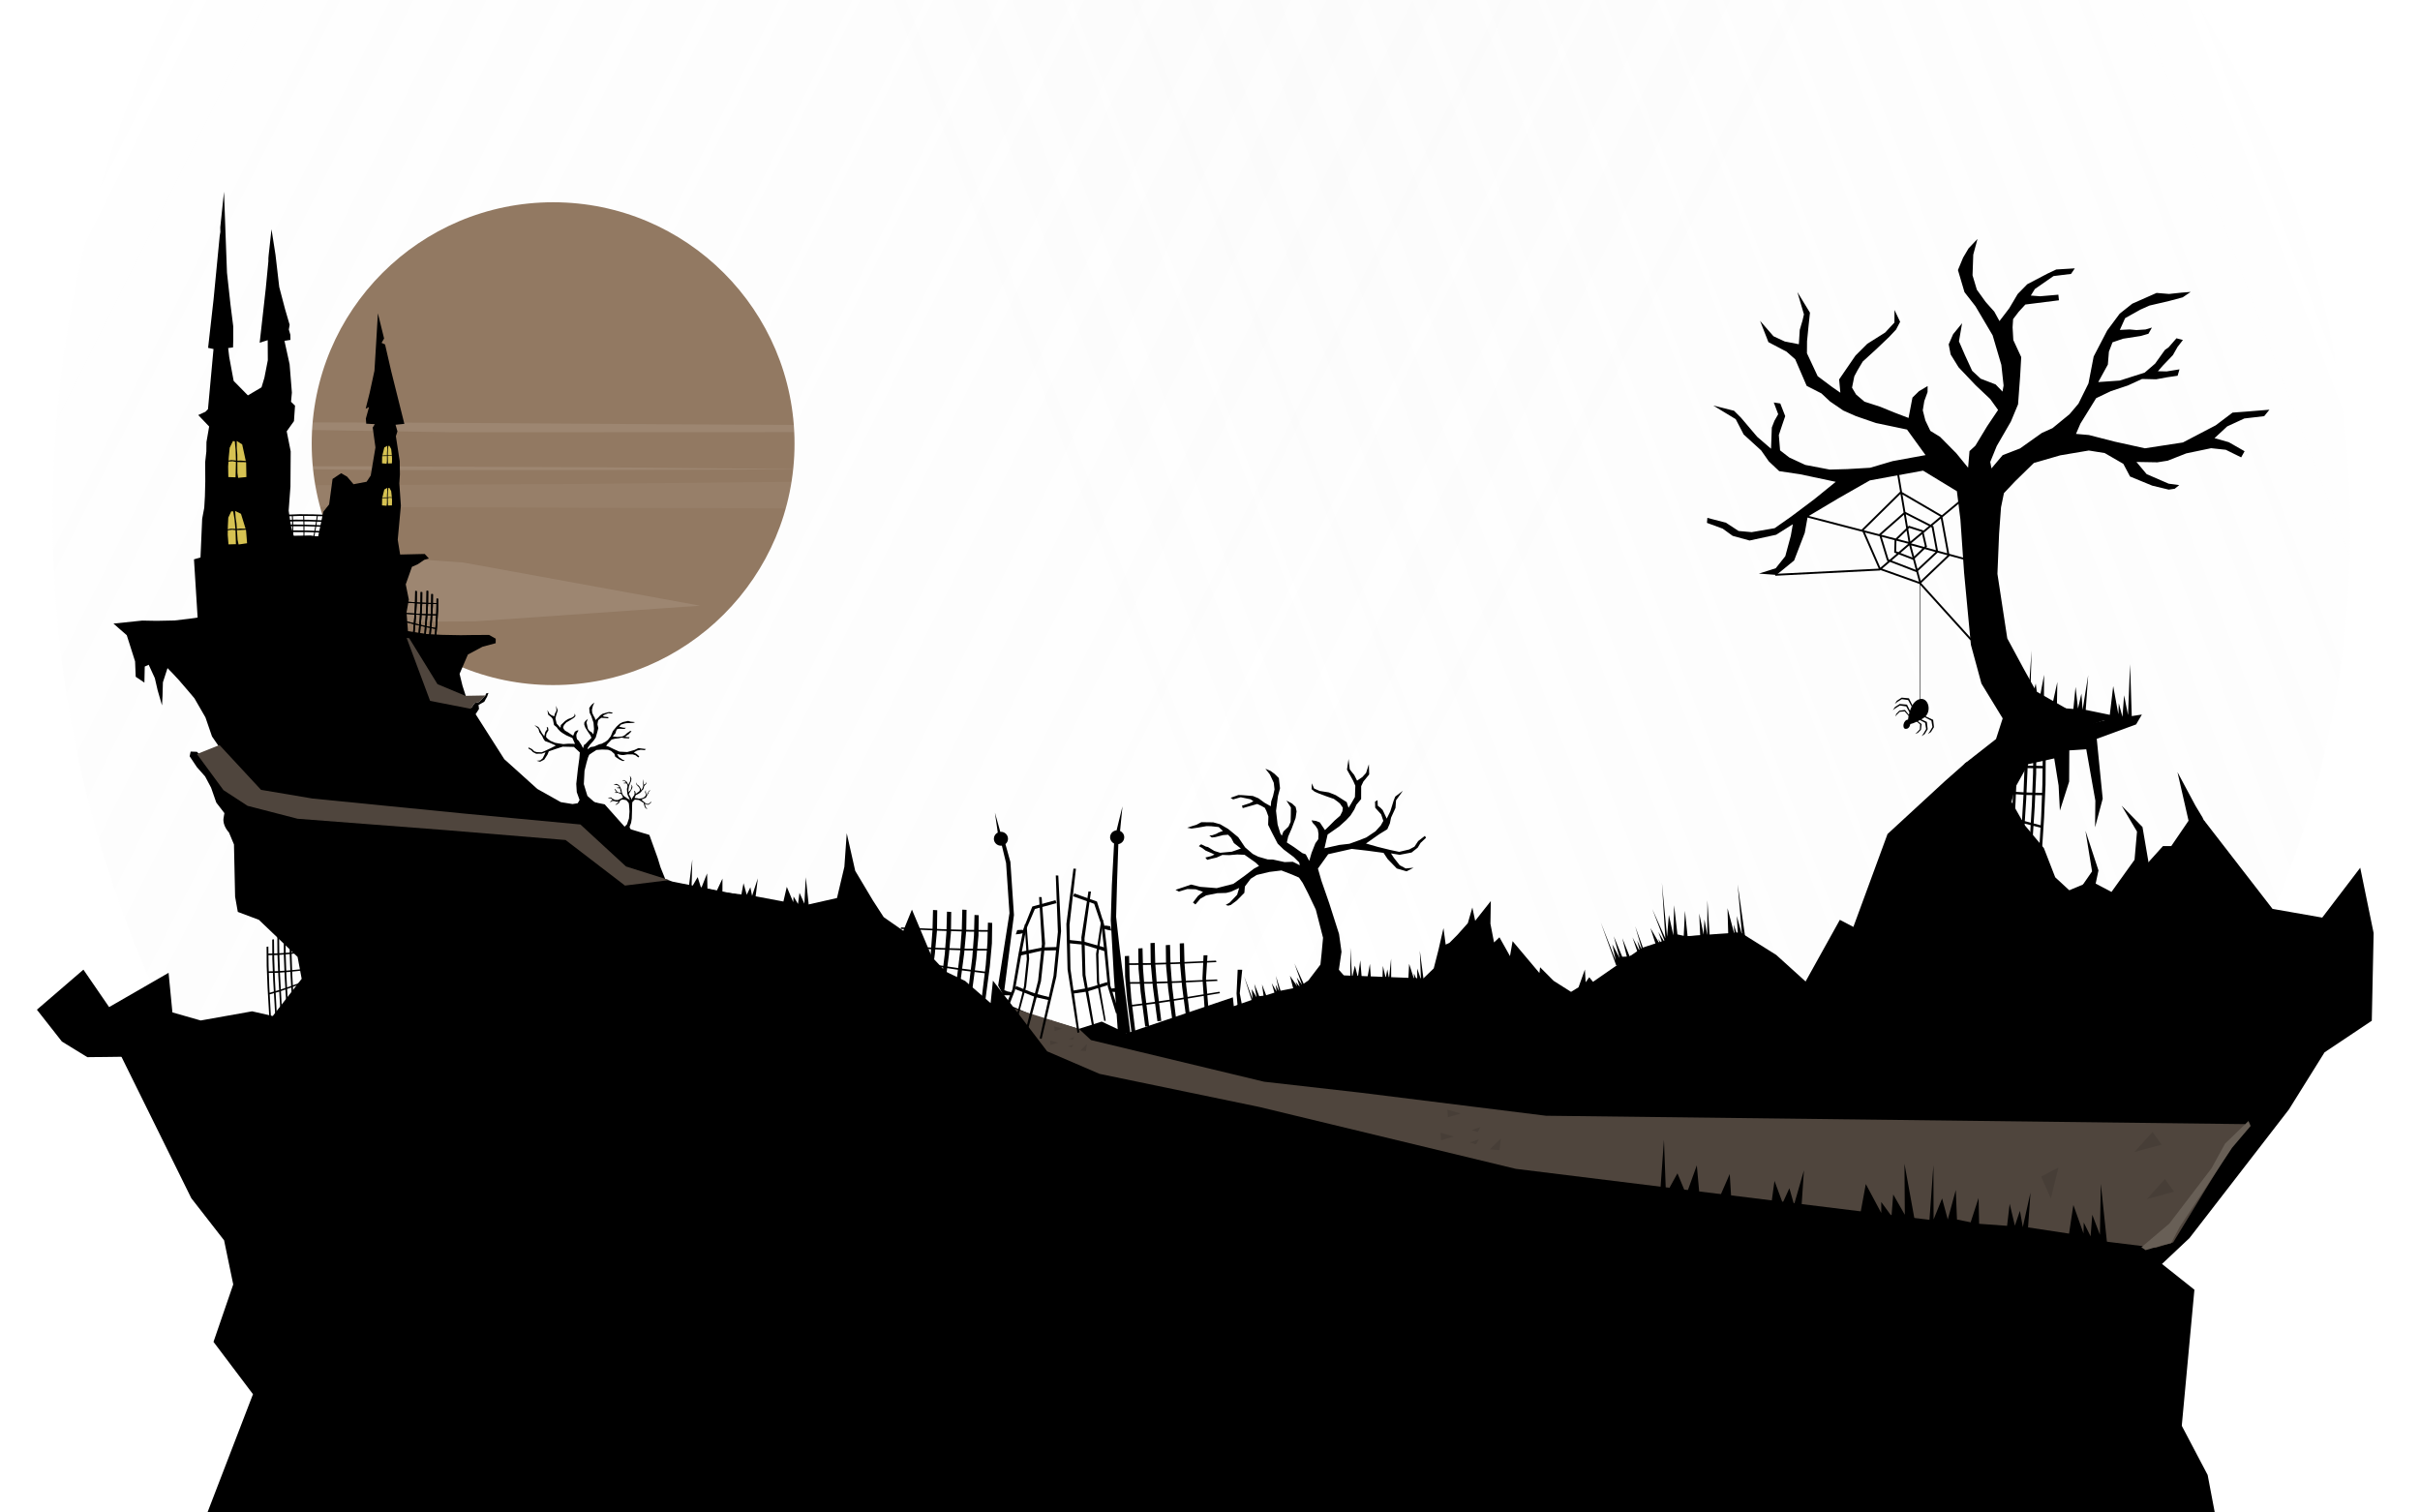 <svg viewBox="0 0 1280 800" xmlns="http://www.w3.org/2000/svg" xmlns:xlink="http://www.w3.org/1999/xlink" fill-rule="evenodd"
    clip-rule="evenodd" stroke-linejoin="round" stroke-miterlimit="1.414">

    <style>
        .spider-dangle {
            transform-origin: 1020px 300px;
            animation: dangle 2s linear infinite;
        }
        @keyframes dangle {
            0% {
                transform: rotate(0deg);
            }
            25% {
                transform: rotate(10deg);
            }
            50% {
                transform: rotate(0deg);
            }
            75% {
                transform: rotate(-10deg);
            }
            100% {
                transform: rotate(0deg);
            }
        }

        .gate-right {
            transform-origin: center right;
            animation: gate_hinge_right 6s linear infinite;
        }
        
        @keyframes gate_hinge_right {
            0% {
                transform: rotateY(0deg);
            }
            25% {
                transform: rotateY(35deg);
            }
            50% {
                transform: rotateY(0deg);
            }
            75% {
                transform: rotateY(-35deg);
            }
            100% {
                transform: rotateY(0deg);
            }
        }
        
        .gate-left {
            transform-origin: center left;
            animation: gate_hinge_left 4s linear infinite;
        }
        
        @keyframes gate_hinge_left {
            0% {
                transform: rotateY(0deg);
            }
            25% {
                transform: rotateY(25deg);
            }
            50% {
                transform: rotateY(0deg);
            }
            75% {
                transform: rotateY(-25deg);
            }
            100% {
                transform: rotateY(0deg);
            }
        }
    </style>

    <path d="M137.337,72.444L137.337,207.989L181.633,203.629L167.681,130.156L137.337,72.444Z" style="transform: translate(1000px, 650px);"/>

    <g opacity=".576">
        <use xlink:href="#a" x="73.523" y="394.751" width="1117.59" height="269.941" />
        <use xlink:href="#b" x="66.382" y="384.751" width="1124.73" height="269.941" transform="rotate(1.255)" />
    </g>

    <circle cx="640" cy="272.8" r="636.379" fill="#fff" fill-opacity=".1" />
    <circle cx="640" cy="272.8" r="612.172" fill="url(#c)" />
    
    <path d="M1107.57 629.823c-192.895 211.186-520.956 226.036-732.142 33.142C164.242 470.07 149.392 142.009 342.286-69.177c192.895-211.185 520.956-226.036 732.142-33.142 211.186 192.895 226.036 520.956 33.142 732.142z"
        fill="url(#d)" />
    <circle cx="292.56" cy="234.669" r="127.688" fill="#927962" />
    
    <use xlink:href="#e" x="173.63" y="113.76" width="243.452" height="236.234" transform="scale(.998 .997)" />
    
    <g fill="#fff">
        <path d="M53.875 311.58l77.584 17.761 119.587-.683 119.235-8.29-125.335-22.833-50.479-3.509-74.436-6.75-93.257-3.126 27.101 27.43zM107.309 226.495l132.492 2.143 204.223-.082 203.621-1.001-214.039-2.755-86.204-.423-127.117-.815-159.258-.377 46.282 3.31z"
            fill-opacity=".1" />
        <path d="M747.203 261.176l-178.811-7.811-269.352 2.684-281.071 1.262 60.178 10.504 345.027 1.08 162.457-1.387 231.311-3.545-69.739-2.787z"
            fill-opacity=".05" />
        <path d="M128.731 247.794l74.289.844 114.508-.032 114.171-.395-120.012-1.085-48.334-.167-71.275-.321-89.297-.148 25.95 1.304z"
            fill-opacity=".1" />
    </g>
    <path d="M842.571 519.328l25.918-17.973 17.446-5.734 34.496-2.488 19.09 11.976 16.828 15.223 17.359-6.648 27.485-6.981 29.339-11.074 7.899-1.375 64.621-26.942 14.29 7.382 17.202-16.622 9.499-10.561 7.423.008 14.249-13.689 36.276 46.897 26.295 4.615 20.093-26.363 7.088 34.529-.969 46.397-24.988 16.713-18.852 30.215-52.591 68.021-19.386 18.25-20.354-21.277 19.062 7.744 9.866-2.951 22.784-55.862-.33-.64 4.134-6.445 8.045-31.711-236.263-2.523-.237.161-.111-.165-26.562-.283-403.64 16.557-8.002-20.118-352.847 6.799-1.934-4.535-106.077 1.316-13.479-8.266-13.216-16.843 24.603-21.185 13.594 19.809 31.449-18.123 2.028 20.929 14.961 4.277 27.201-4.843 10.91 2.488 15.296-19.683-2.158-11.574-9.071-8.734-11.387-10.889-11.16-4.186-1.43-8.061-.599-27.623-2.668-6.371s-3.498-3.556-2.831-7.613c.147-.891.296-1.764.44-2.584l-4.29-5.575-2.753-7.887-3.162-5.944-4.325-4.885-3.856-5.781.53-2.485 3.328.119 3.967 4.068 6.231 9.253 5.522 6.931.174.539.306-4.838-1.749-14.629-6.492-9.467-3.464-10.059-5.85-10.141s-5.451-6.476-8.142-9.532c-1.98-2.248-4.748-5.063-6.073-6.394l-.007-.008c-.471-.473-.758-.757-.758-.757l.758.757.007.008-2.438 7.538-.198 7.143-.27 5.049-2.328-8.067-1.469-6.347-3.25-7.09-2.088.958-.183 8.48-4.591-3.078-.331-8.141-4.405-13.852-3.563-3.098-3.47-3.042 15.222-1.595 7.612.14 9.495-.194 7.553-.89 4.627-.656-1.925-30.788 3.443-.992.892-20.477 1.091-5.805.347-5.982.198-7.927-.043-10.306.614-5.541.06-5.041 1.421-8.2-5.764-6.052 3.774-1.725 1.369-1.386 2.93-31.811-2.864-.616 2.901-25.673 3.244-33.616.344-1.991-.051-2.452 1.982-18.839.808 22.309.768 20.525 1.821 16.603 1.479 11.74.007 7.367-.106 3.788-2.577.342.543 4.688 1.434 7.741.926 4.955 7.528 7.657 7.202-4.264 1.523-5.082 1.808-9.251-.056-10.606-4.247 1.335 3.208-28.567 1.4-14.53-.005-1.519.144-1.694 1.501-13.697 2.11 13.454 1.988 17.083 3.083 11.717 2.416 8.266-.426 2.538.804 2.74.06 2.725-3.177.504.247 1.104 2.471 11.277 1.209 14.991-.452 4.862 2.114 2.034-.559 8.193-3.844 5.394 2.112 10.599-.134 18.656-.948 12.737 1.307 8.543 1.427 4.873 8.843-.3 4.006.549 2.751-13.112 3.069-3.875 1.824-13.474 4.53-3.03 3.147 1.801 3.407 4.026 6.907-1.315 2.189-3.29 2.505-14.873-1.448-10.513 1.102-1.779-4.527-.26-.214-2.685 1.686-6.108-1.778.886 2.097-8.332 2.551-11.781.89-14.555.924-15.82 3.289 13.342-1.342 2.297 1.853.851 3.253 14.17 6.957 27.82-4.548.473-.113.001 1.003 3.48-.826 2.586 2.025 13.136.104 7.089-.308 4.742.825 11.795-1.67 17.992 1.277 7.83 12.999-.3 2.204 2.404-2.422.686-3.396 2.315-3.141 1.4-3.278 9.273 1.63 8.054-1.218 6.809.762 9.881 9.95 1.524 7.886.43 10.019.189 5.296-.079 9.763-.059 3.502 2.002-.023 2.366-6.931 1.868-7.772 4.145-4.39 10.208 1.537 6.281 2.707 8.398 2.048 3.215 1.71-2.463 2.314-.559 3.372-3.453.3-1.016 1.281-.314-.701 1.965-1.509 2.715-3.03 1.673.238 2.133-1.784 2.758 15.181 23.833 5.934 5.321 11.516 10.397 12.411 6.972 6.191 1.015 9.447-1.412 7.573 1.573 11.008 12.351 12.637 3.832 4.388 12.192 1.493 4.882 2.52 6.261 3.881 1.358 40.14 7.981 28.035 4.935 18.781-4.239 3.903-16.515 1.251-17.746 4.487 19.872 9.367 15.703 5.695 8.797 10.367 7.222 4.563-11.209 10.565 25.053 7.289 7.721 10.318 4.981 13.448 11.704 1.223-11.884 10.641 13.772 10.84 4.69 8.991 2.652.462-.42.388.671 14.089 4.157 12.129-3.855 13.167 6.199 56.202-19.033.496 4.675 10.99-3.831 31.653-7.425 7.582-5.329 50.045 1.891 5.481-5.292 2.46-9.61 2.689-11.709 1.171 8.738 2.082-1.013 4.263-4.303 5.368-6.042 2.387-8.273 1.501 7.036 8.264-10.45-.197 11.997 1.909 9.891 2.862-2.713 5.572 9.938 1.382-7.909 14.185 16.856.361-3.04 7.155 7.17 9.22 5.843 3.961-2.434 3.364-9.409.388 6.747 1.913-2.644 1.975 2.418zm-303.545 35.648l-4.529.087.672 3.425 3.857-3.512z"
    />
    <path d="M59.77 549.897l41.403 83.853 17.358 22.303 4.828 23.329-10.433 30.375 20.879 27.68-32.086 83.339 1045.03.602-14.922-11.293 19.906-31.629 8.942-96.289-38.121-30.289 49.969-51.68 15.14-51.949-1127.89 1.648z"
    />
    <path d="M536.626 533.488l17.229 22.589 27.707 11.919 84.542 17.514 135.618 32.724 338.491 41.73 9.238-2.824 38.161-62.552-369.921-4.436-98.003-12.198-51.094-5.8-91.552-22.02-6.385-5.956-34.031-10.69"
        fill="#4f453d" />
    <path d="M1189.28 592.935l-12.382 11.964-7.144 13.022-22.321 29.266-14.805 12.53 2.237 1.532 8.435-2.501 5.065-1.192 4.569-8.656 19.447-29.352 8.245-12.472 9.784-11.522-1.13-2.619z"
        fill="#685f56" />
    <path d="M123.221 233.276l-1.731 3.545-.49 4.97-.33 4.995.1 5.549 3.821.135.216-8.479-.184-6.119-.419-4.449-.983-.147zM125.221 233.222l.019 3.771.282 3.504.053 9.56.369 2.684 4.382-.419-.134-7.621-1.123-5.195-.967-4.435-2.881-1.849z"
        fill="#d6c252" />
    <path d="M120.675 244.133l2.473-.141 1.317.286 1.954.125 4.214.07-.197-.637-3.287-.235s-.818.057-1.128.07c-.309.014-1.019-.043-1.019-.043l-1.101-.153-1.541-.13-1.784.286.099.502z"
    />
    <path d="M122.337 270.445l-1.589 3.333-.234 4.553-.068 4.566.405 5.044 3.94-.113-.238-7.729-.523-5.557-.674-4.023-1.019-.074zM124.392 270.273l.225 3.431.481 3.171.575 8.696.526 2.421 4.488-.652-.553-6.927-1.439-4.658-1.237-3.976-3.066-1.506z"
        fill="#d6c252" />
    <path d="M120.306 280.482l2.539-.28 1.371.179 2.018-.006 4.341-.197-.237-.567-3.396-.011s-.839.102-1.157.133c-.318.032-1.052.023-1.052.023l-1.142-.071-1.592-.023-1.822.37.129.45z"
    />
    <path d="M205.96 235.808l.952 1.725.27 2.416.182 2.429-.055 2.699-2.102.066-.119-4.124.101-2.975.231-2.164.54-.072zM204.86 235.782l-.01 1.834-.156 1.704-.029 4.649-.203 1.306-2.41-.204.074-3.706.617-2.527.533-2.157 1.584-.899z"
        fill="#d6c252" />
    <path d="M207.361 241.088l-1.36-.068-.725.139-1.075.061-2.318.034.108-.31 1.809-.114s.45.027.62.034c.17.007.561-.021.561-.021l.605-.074.848-.064.981.139-.054.244z"
    />
    <g>
        <path d="M205.96 258.051l.952 1.724.27 2.417.182 2.429-.055 2.698-2.102.066-.119-4.123.101-2.976.231-2.164.54-.071zM204.86 258.025l-.01 1.833-.156 1.704-.029 4.649-.203 1.306-2.41-.204.074-3.706.617-2.526.533-2.157 1.584-.899z"
            fill="#d6c252" />
        <path d="M207.361 263.331l-1.36-.069-.725.139-1.075.061-2.318.034.108-.31 1.809-.114s.45.028.62.034c.17.007.561-.021.561-.021l.605-.074.848-.063.981.139-.054.244z"
        />
    </g>
    <g>
        <path d="M147.732 504.195l-.113-10.032-.938.121.057 9.973-.312.019-1.425.033-.084-7.474-.938.122.042 7.375-2.038.048-.042-3.713-.938.121.058 10.144.467 11.598 1.012 17.283.854-.17-.741-13.703 2.238-.63.625 10.672.854-.17-.582-10.755 1.748-.492.166-.057.516 8.801.854-.17-.483-8.934 2.38-.815.641 10.946.854-.17-.6-11.083 1.519-.52.664-.249.655 11.172.854-.169-.614-11.338 7.134-2.673-.139-.72-7.039 2.583-.306-5.67-.054-1.589 6.972-.728-.088-.75-6.912.67-.291-8.574 7.055-.738-.087-.749-6.979.676-.105-9.377-.938.121.053 9.352-1.143.111-.965.06-.099-8.794-.938.121.05 8.735-2.391.149zm-3.229 14.504l.338 5.768-2.233.65-.178-3.291-.246-7.224 2.153-.03.166 4.127zm2.703-2.673l.445 7.612-.253.084-1.656.482-.336-6.209-.117-3.436 1.45-.02.405-.03.062 1.517zm3.392 1.027l.322 5.502-2.378.788-.434-8.021-.03-.881 2.407-.176.113 2.788zm3.091-.85l.31 5.296-1.028.377-1.151.381-.32-5.908-.073-2.153 1.244-.091.93-.097.088 2.195zm-9.653-9.102l.267 6.621-2.147.05-.101-2.992-.063-5.57 2.034-.028.01 1.919zm2.731-1.972l.342 8.51-.448.028-1.401.033-.23-6.751-.02-1.78 1.494-.021.263-.019zm3.364.326l.321 7.976-2.403.15-.29-8.525 2.368-.173.004.572zm3.092-.823l.345 8.561-1.258.122-.911.057-.274-8.069-.006-.492 1.317-.097.787-.082zM225.524 318.86l.104-6.364.87.077-.053 6.326.289.012 1.321.021.077-4.74.87.076-.039 4.679 1.888.03.039-2.355.869.077-.053 6.434-.433 7.356-.938 10.963-.792-.108.688-8.692-2.074-.4-.579 6.77-.792-.108.539-6.822-1.62-.312-.154-.036-.478 5.582-.792-.107.449-5.667-2.206-.517-.594 6.943-.792-.108.556-7.03-1.407-.33-.616-.157-.606 7.086-.792-.108.569-7.191-6.611-1.696.128-.456 6.523 1.638.285-3.596.05-1.008-6.461-.462.081-.476 6.405.425.27-5.438-6.538-.468.081-.475 6.467.429.098-5.948.869.077-.049 5.932 1.059.07.894.038.092-5.578.869.076-.046 5.541 2.216.095zm2.992 9.199l-.313 3.659 2.069.412.165-2.087.228-4.582-1.995-.019-.154 2.617zm-2.504-1.695l-.414 4.828.235.053 1.535.306.311-3.938.109-2.18-1.345-.012-.375-.019-.056.962zm-3.144.651l-.299 3.491 2.204.499.402-5.088.028-.558-2.231-.112-.104 1.768zm-2.865-.538l-.288 3.358.954.24 1.066.241.297-3.747.068-1.366-1.154-.057-.861-.062-.082 1.393zm8.945-5.774l-.247 4.2 1.99.031.094-1.898.058-3.532-1.885-.018-.01 1.217zm-2.53-1.251l-.317 5.398.415.018 1.299.021.212-4.283.019-1.129-1.385-.013-.243-.012zm-3.117.207l-.298 5.059 2.227.095.269-5.407-2.195-.11-.003.363zm-2.866-.522l-.32 5.43 1.166.078.845.036.254-5.119.005-.312-1.221-.061-.729-.052zM154.526 278.351l-6.361.198.036-.872 6.321-.248-.002-.289-.041-1.32-4.74.148.036-.872 4.675-.184-.06-1.888-2.354.074.035-.872 6.43-.253 7.369.083 10.994.417-.07.796-8.714-.274-.301 2.09 6.789.258-.07.796-6.84-.215-.235 1.633-.028.155 5.599.212-.07.797-5.682-.179-.412 2.228 6.963.263-.07.797-7.048-.222-.262 1.421-.129.623 7.107.269-.07.796-7.21-.227-.515-.016-3.606-.113-1.009-.002-.513-.001-5.445-.012-.514.015-5.946.185.035-.872 5.928-.233.02-1.061-.005-.895-5.576.173.035-.872 5.537-.217-.011-2.218zm9.047-3.425l3.67.139.313-2.087-2.093-.065-4.587-.01.076 1.994 2.621.029zm-1.574 2.582l4.842.183.042-.237.233-1.547-3.949-.124-2.182-.005.051 1.343-.001.376.964.011zm.8 3.109l3.5.133.395-2.225-5.101-.161-.56-.001-.005 2.234 1.771.02zm-.402 2.888l3.368.127.194-.964.191-1.077-3.758-.118-1.367-.003-.002 1.155-.021.864 1.395.016zm-6.192-8.662l4.207.048-.063-1.989-1.901-.004-3.531.11.072 1.883 1.216-.048zm-1.13 2.587l5.408.061-.002-.416-.041-1.298-4.288-.009-1.129.035.053 1.384-.001.243zm.355 3.104l5.068.057-.011-2.229-5.414-.011-.005 2.197.362-.014zm-.385 2.888l5.439.061.022-1.168-.004-.846-5.125-.01-.312.009-.003 1.222-.017.732zM1070.84 404.847l.187-15.194 1.56.184-.094 15.104.518.029 2.369.05.14-11.319 1.559.183-.069 11.171 3.388.072.07-5.624 1.559.184-.095 15.363-.777 17.566-1.683 26.175-1.421-.257 1.234-20.754-3.722-.955-1.039 16.163-1.421-.257.968-16.288-2.907-.746-.275-.086-.858 13.33-1.421-.258.805-13.531-3.958-1.234-1.066 16.578-1.421-.257.998-16.786-2.525-.787-1.104-.377-1.088 16.92-1.421-.257 1.02-17.171-11.861-4.049.231-1.089 11.703 3.911.511-8.586.089-2.407-11.592-1.104.145-1.135 11.493 1.015.484-12.986-11.731-1.117.146-1.135 11.603 1.025.175-14.202 1.56.183-.088 14.164 1.9.168 1.605.091.164-13.32 1.56.184-.083 13.229 3.976.226zm5.367 21.966l-.561 8.736 3.713.985.296-4.985.408-10.941-3.579-.045-.277 6.25zm-4.492-4.047l-.742 11.528.422.127 2.753.73.559-9.404.194-5.203-2.412-.031-.673-.045-.101 2.298zm-5.641 1.555l-.535 8.333 3.953 1.193.722-12.148.05-1.334-4.003-.267-.187 4.223zm-5.14-1.287l-.516 8.02 1.711.571 1.913.578.532-8.949.122-3.26-2.069-.138-1.546-.147-.147 3.325zm16.05-13.786l-.444 10.028 3.57.076.169-4.532.104-8.436-3.381-.042-.018 2.906zm-4.54-2.987l-.57 12.89.746.042 2.33.049.381-10.225.033-2.695-2.484-.032-.436-.029zm-5.593.494l-.534 12.08 3.996.227.481-12.911-3.938-.262-.005.866zm-5.143-1.246l-.573 12.966 2.092.185 1.515.086.456-12.221.009-.746-2.189-.146-1.31-.124z"
        />
        <path d="M225.524 318.86l.104-6.364.87.077-.053 6.326.289.012 1.321.021.077-4.74.87.076-.039 4.679 1.888.03.039-2.355.869.077-.053 6.434-.433 7.356-.938 10.963-.792-.108.688-8.692-2.074-.4-.579 6.77-.792-.108.539-6.822-1.62-.312-.154-.036-.478 5.582-.792-.107.449-5.667-2.206-.517-.594 6.943-.792-.108.556-7.03-1.407-.33-.616-.157-.606 7.086-.792-.108.569-7.191-6.611-1.696.128-.456 6.523 1.638.285-3.596.05-1.008-6.461-.462.081-.476 6.405.425.27-5.438-6.538-.468.081-.475 6.467.429.098-5.948.869.077-.049 5.932 1.059.07.894.038.092-5.578.869.076-.046 5.541 2.216.095zm2.992 9.199l-.313 3.659 2.069.412.165-2.087.228-4.582-1.995-.019-.154 2.617zm-2.504-1.695l-.414 4.828.235.053 1.535.306.311-3.938.109-2.18-1.345-.012-.375-.019-.056.962zm-3.144.651l-.299 3.491 2.204.499.402-5.088.028-.558-2.231-.112-.104 1.768zm-2.865-.538l-.288 3.358.954.24 1.066.241.297-3.747.068-1.366-1.154-.057-.861-.062-.082 1.393zm8.945-5.774l-.247 4.2 1.99.031.094-1.898.058-3.532-1.885-.018-.01 1.217zm-2.53-1.251l-.317 5.398.415.018 1.299.021.212-4.283.019-1.129-1.385-.013-.243-.012zm-3.117.207l-.298 5.059 2.227.095.269-5.407-2.195-.11-.003.363zm-2.866-.522l-.32 5.43 1.166.078.845.036.254-5.119.005-.312-1.221-.061-.729-.052z"
        />
    </g>
    <path d="M116.099 394.082l-11.938 4.766 14.035 19.07 12.743 8.312 26.449 6.832 77.723 5.965 64.035 5.285 31.414 24.094 23.406-2.89-22.855-7.211-24.114-22.203-60.898-5.719-80.738-7.996-27.297-4.61-21.965-23.695zm132.869-19.162l-21.479-4.217-12.41-33.277 1.352.124 14.98 24.329 14.764 6.158 10.6-.189-.002.008-3.372 3.453-2.314.559-2.119 3.052z"
        fill="#4f453d" />
    
    <g class="gate-left">
        <path d="M559.765 463.089l1.459 29.419-2.481 24.034-7.801 32.985-1.014-.36 7.304-33.027 2.305-23.209-1.108-29.874 1.336.032zM550.935 474.521l1.84 24.505-2.167 19.973-7.364 27.354-1.018-.314 6.867-27.395 2.001-19.287-1.495-24.88 1.336.044zM542.991 488.945l1.363 18.162-1.606 14.803-5.457 20.273-.755-.232 5.09-20.304 1.483-14.295-1.108-18.439.99.032z"
        />
        <path d="M558.277 476.135l-12.256 3.35-4.699 11.77-2.545 12.96-3.25 19.047-5.265 12.73 1.033 1.985 5.529-14.083 3.468-19.605 2.438-12.62 4.664-10.882 11.414-3.102-.531-1.55z"
        />
        <path d="M539.289 503.572l12.089-2.443 8.092-.223-.038 1.721-8.082.159-11.944 2.69-.117-1.904zM537.384 521.537l7.722 3.084 2.986 1.043 6.882 1.758-.088 1.601-7.36-1.65-4.596-1.877-6.023-2.354.477-1.605zM538.045 491.965l2.22-.152 1.39.183.006 1.46-2.299.519-2.087.246.77-2.256zM531.005 523.648l1.923.763 2.071.398.009 1.723-1.706-.1-1.302.014-1.743-.094.748-2.704z"
        />
    </g>
    
    <g class="gate-right">
        <path d="M567.777 459.441l-3.727 29.218.617 24.154 5.229 33.49 1.039-.281-4.731-33.493-.504-23.318 3.413-29.698-1.336-.072zM575.698 471.521l-3.727 24.29.617 20.08 5.228 27.841 1.039-.234-4.73-27.843-.504-19.385 3.412-24.69-1.335-.059zM582.504 486.516l-2.762 18.002.457 14.882 3.875 20.635.77-.173-3.506-20.637-.374-14.367 2.53-18.298-.99-.044z"
        />
        <path d="M568.253 472.563l11.961 4.287 3.776 12.098 1.536 13.118 1.769 19.24 4.265 13.099-1.183 1.899-4.425-14.467-1.943-19.814-1.456-12.771-3.809-11.21-11.14-3.974.649-1.505z"
        />
        <path d="M585.065 501.385l-11.864-3.37-8.051-.847-.095 1.719 8.046.782 11.7 3.605.264-1.889zM585.576 519.444l-7.938 2.477-3.056.809-6.998 1.222-.036 1.602 7.465-1.076 4.727-1.515 6.188-1.882-.352-1.637zM587.201 489.909l-2.201-.324-1.4.076-.119 1.455 2.253.695 2.061.407-.594-2.309zM591.773 522.041l-1.977.612-2.095.237-.142 1.717 1.709.033 1.296.114 1.746.04-.537-2.753z"
        />
    </g>
    <path d="M720.898 519.313l-9.371-2.513-3.358-3.867 1.39-9.506-1.304-9.408-5.186-16.242-4.137-11.923-1.848-6.444 5.429-7.588 12.456-2.814 8.507.981 8.329 1.124 2.142 3.253 4.86 5.011 5.167 1.496 3.701-1.91-4.156.396-3.188-1.725-3.078-3.907-1.521-2.334 4.591.74 6.305-1.208 3.239-2.581 1.491-2.484 2.883-2.709-.554-1.041-3.584 2.765-1.967 2.956-2.738 1.471-5.348 1.269-4.758-1.011-6.548-1.611-6.248-1.784 7.047-4.95 4.232-2.598 1.351-3.084.649-3.085 2.319-5.08.308-4.062 3.614-5.028-4.027 3.056-.867 2.155-1.748 5.638-1.899 3.871-1.377-2.935-.756-1.6-1.205-1.231-1.405-1.064-.128-2.956-1.32.819.099 3.199 1.484 1.647 1.659 1.875 1.142 3.435-1.335 2.397-2.789 3.096-4.872 3.269-3.861 1.521-5.061 1.821-5.499.643-7.707 1.743 1.655-7.262 6.155-4.304 3.685-3.332 2.228-2.387 2.03-3.183 1.127-2.553 2.503-3.005.027-6.826 1.171-2.453 3.056-3.742-.161-5.39-1.485 4.579-1.966 2.185-2.793 1.893-1.533-3.041-1.454-1.761-.882-1.203-.642-5.458-.823 5.642 1.607 2.88 1.665 3.034 1.139 2.612-.206 5.967-2.137 3.687-1.255 1.996-.964-2.994-5.755-3.659-3.638-1.461-4.91-.788-2.954-1.309-1.182-2.726-.129 3.09 1.612 1.311 2.158.947 3.927 1.47 4.097 1.433 1.979 1.448 1.221.986 1.539 2.245-.248 1.863-1.163 2.329-2.837 2.462-2.793 2.807-2.422 2.336-2.734-4.059-2.01-.78-2.347-.316.578 1.304 1.539 1.647 1.179 1.862.381 2.441-.12 2.725-1.549 2.179-2.003 5.058-1.227 4.247-1.846-3.477-1.773-.632-4.378-3.148-3.853-2.5.698-3.111 1.882-4.319 2.039-5.478.536-3.525-.508-2.374-1.906-1.796-2.958-1.548 2.357 3.641-.024 3.534-.117 4.078-1.117 2.501-2.708 2.632-.835 2.188-.797-1.214-1.423-4.686-.844-7.224 1.036-7.897 1.075-4.061-.623-5.41-2.276-2.225-2.054-1.504-2.793-1.214 2.373 3.019 2.067 4.41.399 3.521-.78 3.492-.975 2.882-.249 2.534-3.301-1.872-3.163-2.322-2.976-1.23-5.379-.432-2.273-.085-4.136 1.475 1.339.851 3.998-1.151 5.244 1.084 1.487 1.044-1.942 1.01-4.117 1.353.393 1.266 7.679-2.189 2.135.967 1.869 1.065.876 1.736 1.02 2.831-.138 4.424 2.016 4.072 3.04 5.882 3.157 3.082 5.332 3.997 2.878 2.853.327 1.51-3.652-1.838-4.382.155-6.171-1.344-2.755-.058-5-1.45-2.901-1.461-4.05-3.471-3.615-5.353-5.349-4.398-4.263-2.491-3.656-1.001-6.264-.083-2.624 1.38-2.783.852-2.09.707 2.238.435 3.291-.469 4.667-.821 2.344.038 4.112.441 2.239 2.064-2.177.808-1.404.754-2.043.722-1.559.172 1.333 1.021 1.851-.223 4.122-1.051 2.617-.194 1.645 1.699 1.419 2.698 3.704 2.909-4.785 1.663-6.16.583-3.099-.985-3.389-2.062-1.034-.221-2.555-1.239-1.24.971 1.824 1.017 1.733 1.326 3.187 1.364 1.571.757-1.866.844-2.991.742 1.004 1.212 2.429-.641 2.559-.575 3.017-1.371 3.674.098 4.196-.344 3.867.162 5.789 4.077 1.892 1.812-2.699 1.441-5.032 3.857-5.889 4.202-8.779 2.251-8.703-.683-4.828-1.204-3.321 1.134-4.953 1.653 1.735.913 4.519-1.334 4.457.134 3.833 1.376-2.721 2.198-2.591 3.421 1.31 1.014 2.637-3.068 3.037-1.699 5.87-1.174 4.705-.135 2.383-.599 4.514-2.019-1.086 3.588-3.898 4.112-2.159 1.286 1.324.37 1.372-.359 3.223-2.402 3.96-4.026.281-3.369 3.05-4.068 3.21-2.021 6.645-1.597 6.431-.783 5.735 2.228 3.543 1.544 1.95 2.809 2.862 5.552 4.074 8.555 3.834 14.914-.748 8.122-.627 6.057-6.352 8.364-6.082 4.215 21.706-1.582 13.229-1.874"
    />
    
    <g>
        <path d="M1038.63 404.323l17.117-13.427 3.527-10.93-11.231-18.385-5.586-20.551-3.591-38.065-1.956-28.231-1.857-14.918-17.875-10.876-28.165 5.155-16.684 9.506-16.191 9.645-1.558 8.596-5.615 14.61-9.342 7.632-9.315-.685 8.921-2.839 5.058-6.364 2.912-10.765 1.085-6.153-8.819 5.565-14.067 3.054-8.952-2.473-5.259-3.812-8.331-3.05.228-2.636 9.823 2.55 6.659 4.368 6.941.625 12.148-2.087 8.924-6.272 12.089-9.081 11.316-9.178-18.889-4.011-11.014-1.634-5.498-5.173-4.055-5.793-9.251-8.439-4.209-8.107-11.878-7.192 10.996 2.761 3.684 3.684 8.563 10.09 7.323 6.313.259-7.264.151-3.965 1.404-3.6 1.962-3.43-2.337-6.21 3.442.528 2.612 6.686-1.613 4.702-1.772 5.328.667 8.088 4.862 3.77 8.475 3.933 12.925 2.458 9.301-.26 12.042-.697 11.909-3.51 17.43-3.185-9.802-13.523-16.483-3.463-10.532-3.631-6.695-2.963-6.986-4.78-4.572-4.274-7.806-3.997-6.061-14.056-4.573-4.029-9.595-5.031-4.409-11.259 7.09 8.14 5.978 2.777 7.427 1.446.486-7.621 1.45-4.91.762-3.258-3.479-11.822 6.662 10.913-.782 7.355-.765 7.721-.051 6.389 5.672 12.127 7.652 5.726 4.346 3.012-.645-7.022 8.65-12.61 6.22-6.215 9.434-5.945 4.941-5.298.039-6.663 2.985 6.26-2.171 4.122-3.619 3.854-6.807 6.486-7.189 6.56-2.809 4.727-1.65 3.108-1.199 5.985 2.149 3.625 4.447 3.779 8.018 2.584 8.231 3.331 7.05 2.688 2.069-10.777 3.46-3.378 4.563-2.716-.045 3.198-1.726 4.751-.794 4.879 1.363 5.37 2.644 5.514 5.111 3.132 8.582 8.671 6.268 7.682.747-8.796 3.101-2.864 6.261-10.344 5.748-8.547-4.177-5.802-7.68-7.253-9.026-9.506-4.206-6.8-1.04-5.343 2.351-5.381 4.74-5.795-1.659 9.585 3.158 7.267 3.83 8.309 4.504 4.176 7.901 3.045 3.646 3.781.576-3.207-1.186-10.916-4.615-15.643-9.083-15.379-5.791-7.429-3.473-11.707 2.736-6.592 2.914-4.91 4.694-4.96-2.239 8.315-.385 10.914 2.276 7.613 4.679 6.516 4.547 5.087 2.743 5.007 5.162-6.764 4.48-7.571 5.057-5.156 10.715-5.622 4.614-2.175 9.829-.597-2.014 2.934-9.259 1.143-9.862 6.849-2.149 3.46 4.894.377 9.683-.832.302 2.958-17.765 2.239-3.552 3.873-2.919 3.842-.279 4.351.387 6.735 4.176 9.005-.576 10.172-1.095 14.807-3.801 9.134-7.483 12.936-3.426 8.415.654 3.402 5.915-7.003 9.174-3.536 11.547-8.201 5.633-2.542 9.037-7.391 4.697-5.565 5.301-10.721 2.748-14.222 7.163-13.777 6.603-8.889 6.661-5.28 12.846-5.682 6.626.538 6.49-.691 4.933-.38-4.232 2.867-7.202 1.927-10.35 2.412-4.799 2.141-8.095 4.526-2.803 6.228 5.202-.248 3.559.32 4.849-.309 3.367-1.015-1.85 3.277-4.016 1.168-9.425 1.459-5.569 1.901-1.899 4.952-.553 6.814-5.081 9.258 11.332-.779 13.218-4.215 5.526-4.76 5.177-7.234 1.937-1.366 4.181-4.802 3.412.912-2.867 3.701-2.409 4.261-5.374 5.616-2.574 2.943 4.593.1 6.821-1.1-1.005 3.382-5.575.815-5.783 1.065-7.43-.174-7.49 3.433-8.96 2.983-7.833 3.737-8.353 13.501-2.308 5.402 6.835.598 13.771 3.529 15.844 3.487 20.088-3.08 17.35-9.066 8.899-6.729 7.848-.584 11.67-.948-2.775 3.41-10.495 1.225-9.074 4.197-6.698 6.21 7.547 2.14 8.355 4.776-1.811 3.245-8.138-4.009-7.758-.832-13.141 2.741-9.824 3.862-5.443.86-11.085-.193 5.396 6.445 11.658 5.052 5.584.754-2.405 1.928-3.146.466-8.762-2.119-11.711-4.821-3.543-6.701-9.868-5.708-8.399-1.345-15.113 2.551-13.953 4.043-9.868 9.641-5.951 6.301-1.549 7.509-1.019 13.97-.879 21.229 5.211 34.135 8.688 16.096 6.623 11.94 20.458 11.664 16.255 3.344-46.163 15.833-28.936 7.771"
        />
        <path d="M952.066 524.446l21.072-37.918 7.16 3.743 18.068-49.139 30.366-27.981 11.158-9.849 58.301-18.406 15.629-4.127 19.078-2.811-3.051 5.204-20.818 7.633 3.147 31.649-4.047 15.167.165-14.105-4.817-27.209-8.966.606-.086 16.509-4.892 15.351-.679-13.21-2.317-14.41-13.747 3.034-7.038 12.672-1.802 7.258 7.012 12.37 10.105 12.109 5.991 15.445 14.748 13.639-106.325 40.456-43.415 6.32z"
        />
        <path d="M1097.61 473.822l8.935-12.918-3.495-21.499 6.885 20.993-2.97 13.99-9.355-.566z" />
        <path d="M1106.66 466.433l10.158 5.335 12.194-17.008 1.306-14.908-8.136-13.708 11.042 11.318 3.427 20.059-19.013 19.286-10.936-1.669-.042-8.705zM1148.25 447.794l9.334-13.687-5.857-25.68 9.556 17.823 3.652 6.069 1.699 3.624-16.118 12.803-2.266-.952z"
        />
    </g>
    
    <path d="M334.674 439.603l-1.35-1.196-.307-1.108.791-2.083.353-2.24.14-4.061.05-3.003.089-1.597 1.323-1.377 2.162.182 1.304.789 1.266.809.149.887.479 1.469.738.685.706-.192-.689-.185-.407-.606-.259-1.099-.105-.635.691.474 1.082.142.673-.376.387-.47.623-.429-.026-.275-.739.396-.492.546-.526.155-.932-.064-.702-.547-.952-.803-.893-.823 1.424-.665.832-.314.401-.616.288-.663.675-1.009.292-.91.879-.911-.827.433-.268.436-.617 1.174-.535.76-.045-.763-.025-.416-.12-.362-.161-.337.156-.685-.26.1-.176.739.14.475.153.54-.022.861-.357.46-.632.524-.975.425-.709.092-.919.081-.919-.217-1.338-.112.698-1.552 1.243-.577.789-.518.5-.399.515-.594.333-.509.58-.522.412-1.561.334-.483.713-.654.296-1.244-.511.949-.445.37-.561.248-.063-.798-.128-.499-.069-.334.223-1.292-.469 1.237.085.766.086.804.026.674-.389 1.352-.563.702-.32.373.024-.749-.702-1.219-.496-.575-.739-.506-.394-.496-.027-.702-.205.699.18.407.289.36.541.596.57.6.23.462.137.307.112.616-.151.41-.325.456-.602.375-.614.457-.528.374-.195-1.11-.275-.312-.357-.228.014.337.148.479.078.505-.085.584-.182.615-.378.396-.623 1.025-.45.891-.088-.919-.246-.262-.513-1.011-.467-.827.297-.666.559-.864.654-1.118.297-.771.06-.577-.198-.538-.381-.55.16.99-.215.807-.262.925-.329.499-.591.422-.264.446-.055-.331.052-1.167.297-1.709.637-1.739.415-.858.223-1.279-.231-.66-.239-.481-.375-.463.2.849.067 1.146-.146.832-.334.748-.328.595-.191.563-.417-.647-.367-.741-.404-.479-.835-.456-.359-.17-.75.063.163.284.709.002.775.596.176.337-.371.102-.74.037-.013.316 1.36.008.284.363.236.368.036.455-.006.715-.286 1.004.08 1.065.135 1.548.321.915.615 1.268.291.844-.038.367-.475-.663-.711-.255-.908-.717-.438-.195-.713-.664-.378-.527-.441-1.062-.259-1.465-.593-1.361-.534-.853-.526-.472-.998-.434-.502.142-.497.01-.377.024.333.248.555.11.796.122.373.164.632.374.235.621-.397.04-.269.08-.371.029-.26-.064.153.322.31.072.722.033.431.129.162.498.066.711.419.912-.865.063-1.022-.275-.437-.431-.419-.696-.153-.12-.335-.453-.256.141.231.353.198.419.429.523.206.277-.349.07-.523-.029.088.344.428.015.444.038.565-.114.582.266.692.199.61.294.683 1.317.195.54-.519.151-1.036.549-1.194.571-1.54-.067-1.352-.733-.701-.596-.6.039-.892.05.223.324.804-.005.705.326.532.569-.567.323-.619.611.149.319.605-.528.588-.187 1.01.12.762.282.417.02.843-.162-.388.749-.87.682-.422.152.189.172.242.009.659-.336.875-.659.246-.752.731-.729.635-.25 1.16.075 1.076.247.785.89.475.589.144.772.127 1.46.141 2.228-.277 3.668-.605 1.809-.462 1.344-1.517 1.494-1.226.561 3.57 1.077 2.23.448zm-33.277-12.438l3.997-1.986 1.163-2.049-1.492-4.16-.267-4.36.861-7.795.781-5.753.247-3.073-3.138-2.928-5.872-.136-3.747 1.216-3.653 1.264-.67 1.662-1.735 2.701-2.194 1.145-1.843-.525 1.91-.199 1.281-1.068 1.032-2.042.474-1.19-2.003.751-2.953.028-1.695-.869-.898-.984-1.546-.959.155-.52 1.867.921 1.156 1.154 1.368.414 2.527.086 2.054-.889 2.806-1.322 2.654-1.372-3.627-1.592-2.145-.786-.889-1.268-.574-1.332-1.507-2.079-.508-1.804-2.087-1.938 2.094 1.011.586.893 1.301 2.383 1.208 1.573.354-1.448.196-.791.431-.664.537-.608-.211-1.344.669.249.247 1.451-.52.878-.577.996-.202 1.653.82.959 1.538 1.143 2.494 1.031 1.88.334 2.447.361 2.539-.21 3.633.085-1.407-3.124-3.166-1.381-1.965-1.167-1.222-.874-1.204-1.25-.741-1.049-1.402-1.127-.633-3.076-.751-.999-1.718-1.41-.418-2.445 1.086 1.93 1.086.807 1.431.599.415-1.511.495-.926.289-.623-.207-2.519.884 2.469-.463 1.445-.475 1.519-.276 1.281.636 2.672 1.299 1.469.747.785.163-1.437 2.262-2.173 1.507-.99 2.143-.802 1.212-.859.285-1.337.34 1.382-.608.738-.887.623-1.637 1.02-1.717 1.019-.761.833-.46.555-.49 1.153.281.817.736.944 1.503.853 1.515 1.011 1.304.833.864-2.079.836-.534 1.029-.356-.142.64-.544.883-.363.947.051 1.135.302 1.218.896.841 1.364 2.099.939 1.804.516-1.736.742-.446 1.688-1.818 1.509-1.478-.597-1.339-1.241-1.776-1.418-2.285-.562-1.541.013-1.116.696-.983 1.193-.967-.732 1.856.333 1.591.423 1.828.732 1.026 1.46.941.575.911.249-.621.216-2.242-.277-3.334-1.185-3.466-.854-1.733-.211-2.497.824-1.21.789-.865 1.149-.801-.795 1.577-.531 2.176.14 1.624.669 1.504.702 1.21.343 1.12 1.318-1.144 1.215-1.334 1.23-.826 2.386-.684 1.017-.245 1.999.289-.526.506-1.908-.156-2.266.966-.575.606.967.279 1.98.236-.062.606-3.662-.289-.874.631-.746.65-.237.862-.203 1.369.465 1.983-.539 2.019-.836 2.929-1.143 1.677-2.041 2.287-1.038 1.548-.01.71 1.48-1.16 1.989-.329 2.661-1.167 1.237-.277 2.122-1.109 1.175-.922 1.511-1.934 1.143-2.742 2.012-2.47 1.696-1.51 1.557-.784 2.817-.607 1.308.383 1.333.131 1.006.129-.969.4-1.527.088-2.179.054-1.053.23-1.814.573-.822 1.134 1.055.167.702.212.987.139.718-.063-.508.581-.855.068-1.954-.099-1.197.15-.588.916-.394 1.346-1.406 1.648 2.309.315 2.83-.297 1.308-.727 1.341-1.238.446-.193 1.039-.791.648.325-.73.624-.661.756-1.313.904-.64.485.919.211 1.416.062-.343.638-1.154-.068-1.205-.027-1.486-.344-1.647.379-1.924.226-1.728.425-2.24 2.365-.688.989 1.348.404 2.62 1.282 3.037 1.359 4.163.216 3.862-1.099 2.068-.982 1.6.209 2.384.295-.699.569-2.159-.19-1.998.466-1.603.969 1.427.744 1.479 1.306-.498.577-1.468-1.144-1.524-.49-2.753.005-2.134.367-1.129-.054-2.219-.499.816 1.519 2.131 1.499 1.091.384-.563.287-.652-.037-1.672-.79-2.151-1.455-.434-1.494-1.745-1.557-1.631-.619-3.141-.116-2.971.232-2.383 1.526-1.458 1.019-.623 1.444-.786 2.763-1.059 4.228-.372 7.073 1.076 3.595.833 2.674 3.625 3.193 3.126 1.348-9.931 1.261-6.136.358zM592.431 439.503c1.299.576 2.205 1.863 2.205 3.356 0 1.823-1.349 3.337-3.116 3.629l-.668 19.456-.509 18.979 1.89 17.006 5.748 45.336-6.719-1.666-2.082-28.859-1.663-29.939.577-18.643 1.171-21.989c-1.244-.598-2.103-1.856-2.103-3.31 0-1.928 1.509-3.511 3.427-3.667l3.121-12.71-1.279 13.021zm44.238 87.26l-8.413 1.397 1.467 12.007-2.042.18-1.563-11.831-1.587.263-3.628.551 1.433 11.737-2.041.179-1.532-11.591-5.686.862 1.156 9.462-2.042.18-1.232-9.32-.396.06-4.177.521 1.391 11.389-2.042.18-1.493-11.301-5.347.667 1.773 14.512-2.042.179-2.418-18.302-1.116-12.282-.137-10.743 2.241-.128.099 3.932 4.869-.05-.1-7.811 2.241-.129.2 7.915 3.404-.035.746-.02-.135-10.562 2.241-.128.268 10.624 5.713-.158-.119-9.25 2.241-.129.236 9.314 2.306-.063 2.73-.118-.126-9.904 2.241-.128.251 9.931 9.944-.428.152-3.13 2.075-.006-.193 3.049 4.694-.202.21.794-4.956.229-.538 8.541.051.63 5.795-.249.209.794-5.938.275.524 6.495 6.436-1.046.332.761-6.701 1.113.542 6.711-1.95.883-.521-7.273zm17.976-13.86l-.595 12.563.61 7.473 2.3-1.052-1.213-6.503 1.297-12.44-2.399-.041zm-51.328 11.784l.807 6.108-5.335.689-.426-3.486-.586-7.65 5.143-.031.397 4.37zm6.456-2.83l1.065 8.061-.606.088-3.956.511-.803-6.576-.279-3.638 3.465-.021.968-.032.146 1.607zm8.103 1.087l.77 5.827-5.681.834-1.037-8.494-.072-.933 5.752-.186.268 2.952zm-109.158-31.192l.268-10.625 2.241.129-.135 10.561.746.021 3.403.035.201-7.915 2.241.128-.1 7.811 4.868.05.1-3.932 2.241.128-.137 10.743-1.116 12.282-2.418 18.303-2.042-.18 1.772-14.512-5.346-.667-1.494 11.302-2.041-.18 1.391-11.389-4.177-.522-.396-.06-1.232 9.32-2.042-.179 1.156-9.462-5.686-.863-1.532 11.592-2.041-.18 1.433-11.737-3.628-.55-1.587-.264-1.563 11.831-2.042-.18 1.467-12.006-17.043-2.831.332-.762 16.816 2.735.733-6.004.129-1.683-16.657-.772.21-.793 16.512.709.696-9.08-16.856-.781.21-.793 16.672.716.251-9.931 2.241.129-.126 9.904 2.73.117 2.306.064.236-9.314 2.241.128-.119 9.251 5.713.158zm116.545 30.292l.74 5.608-2.457.4-2.75.403-.764-6.257-.175-2.279 2.973-.097 2.221-.103.212 2.325zm10.864-2.838l-8.838.41.129 1.683.733 6.004 8.458-1.376-.482-6.721zM529.082 439.98c.111-.01.223-.015.336-.015 2.062 0 3.737 1.649 3.737 3.68 0 1.137-.525 2.154-1.349 2.829l2.616 9.431 1.885 28.066-5.468 42.723-2.883-5.438 5.986-38.276-1.801-26.512-2.222-9.176c-.164.021-.331.032-.501.032-2.062 0-3.737-1.648-3.737-3.679 0-1.438.84-2.684 2.062-3.289l-1.509-10.549 2.848 10.173zm73.12 72.424l.637 7.013-5.129.053-.243-3.169-.149-5.899 4.858-.029.026 2.031zm6.522-2.088l.819 9.013-1.072.03-3.347.034-.548-7.15-.048-1.885 3.569-.022.627-.02zm8.037.345l.767 8.447-5.741.159-.692-9.028 5.658-.183.008.605zm7.388-.871l.824 9.067-3.005.129-2.178.06-.655-8.546-.013-.521 3.146-.102 1.881-.087zm12.256-.568l-9.877.458.695 9.08 8.845-.38-.065-.904.402-8.254zm-119.975-2.111l-.807 6.108 5.335.689.426-3.485.586-7.651-5.143-.031-.397 4.37zm-6.456-2.83l-1.065 8.061.606.089 3.956.511.803-6.576.279-3.639-3.465-.021-.968-.031-.146 1.606zm-8.103 1.087l-.77 5.827 5.68.834 1.038-8.494.071-.933-5.751-.186-.268 2.952zm-7.387-.899l-.741 5.607 2.458.4 2.75.404.764-6.257.175-2.28-2.973-.096-2.222-.103-.211 2.325zm23.061-9.64l-.637 7.012 5.129.053.243-3.169.149-5.898-4.858-.03-.026 2.032zm-6.522-2.088l-.819 9.012 1.072.03 3.347.034.548-7.149.047-1.885-3.568-.022-.627-.02zm-8.037.345l-.767 8.447 5.741.158.692-9.027-5.658-.184-.008.606zm-7.389-.872l-.823 9.067 3.005.129 2.178.06.655-8.545.013-.522-3.146-.101-1.882-.088zM1022.63 616.283l-2.309 31.972 94.166 9.436-3.304-31.517-.479 26.929-4.041-10.6-.891 11.419-3.627-7.299-.117 5.81-5.369-15.096-2.28 15.157-21.681-3.285 1.276-18.391-4.061 18.227-1.529-8.605-2.659 7.85-2.757-11.545-1.374 11.625-14.79-1.071-.287-13.661-4.188 12.882-7.232-1.479-.633-15.599-4.245 15.587-2.998-11.149-4.499 11.121-.092-28.718zm-142.525-13.457l-2.275 31.975 135.247 12.446-5.754-31.696.185 26.977-6.134-10.753-.908 11.418-5.434-7.432.022 5.82-8.183-15.302-2.778 15.12-31.175-3.98 1.234-18.394-5.23 18.142-2.469-8.674-3.557 7.783-4.324-11.659-1.593 11.609-21.229-1.543-.854-13.702-5.584 12.78-10.411-1.712-1.412-15.656-5.58 15.489-4.656-11.271-6.087 11.005-1.061-28.79zm-222.053-86.399l4.298 13.658 28.136-7.667-5.817-12.775 4.034 11.323-2.786-3.935 1.516 4.886-2.158-2.606.867 2.445-3.859-5.652 1.702 6.621-6.651 1.299-2.486-7.849 1.672 8.125-1.765-3.411.462 3.611-2.569-4.489 1.411 5.032-4.355 1.376-2.197-5.679.808 5.905-2.277.274-2.595-6.447 1.211 7.043-2.576-4.294.448 5.207-4.474-12.001zm56.169-15.449l.025 18.228 39.049 1.392-2.322-17.733.625 15.29-1.987-5.841-.018 6.514-1.716-3.987.129 3.299-2.67-8.334-.477 8.69-9.024-.951-.036-10.483-1.115 10.507-.892-4.815-.855 4.563-1.487-6.431-.211 6.65-6.121.015-.535-7.735-1.331 7.481-3.021-.534-.737-8.82-1.272 9.018-1.574-6.197-1.513 6.496-.914-16.282zm166.624-4.651l-1.824-29.393 2.741 28.519.944-11.503 2.373 10.772.412-15.912 1.746 15.431 3.336.738.641-13.22 1.411 13.541 6.64-.432-.486-11.686 2.304 11.189.438-8.066 1.485 8.393.082-18.517 1.165 18.398 9.894 1.07-.417-15.286 3.793 14.452-.495-5.783 2.29 6.884-.68-11.434 2.784 10.121-2.321-26.798 4.424 30.973-41.522.147 1.526 3.424-28.669 8.313-8.196-22.802 7.961 20.138-1.828-8.518 3.911 7.348-3.132-11.611 4.486 10.846 2.41-.109-2.401-9.704 3.854 9.541 4.39-1.594-2.832-8.376 3.953 7.664-1.433-5.93 2.8 5.796-3.912-13.434 4.729 13.107 6.908-1.133-3.557-10.998 5.657 9.742-1.573-4.095 3.021 4.547-2.909-8.155 4.047 6.797-7.308-18.972 6.939 15.57zm-514.672-41.764l-2.072 16.479 63.85 9.467-1.751-16.515-.748 13.951-2.58-5.697-.785 5.883-2.351-3.964-.17 3.009-3.412-8.094-1.788 7.754-14.683-2.757 1.156-9.481-3.046 9.261-.904-4.539-1.931 3.944-1.692-6.125-1.116 5.966-10.035-1.274.019-7.103-3.048 6.482-4.892-1.119-.185-8.125-3.13 7.882-1.863-5.931-3.232 5.553.389-14.907zm708.393-110.413l-2.325 31.971 55.423 6.549-1.008-31.346-1.092 26.883-2.072-10.453-.871 11.421-1.926-7.173-.243 5.801-2.723-14.899-1.805 15.192-12.727-2.618 1.307-18.388-2.95 18.31-.645-8.539-1.809 7.913-1.285-11.435-1.161 11.64-8.718-.618.24-13.622-2.864 12.981-4.233-1.255.093-15.545-2.979 15.681-1.439-11.033-2.995 11.233.807-28.651z" />
    
    <g fill-opacity=".1">
        <path d="M557.607 542.849l4.304 1.259-4.117 1.233-.187-2.492M555.407 550.281l4.304 1.259-4.117 1.233-.187-2.492M568.332 548.485l-2.876.987 1.997.6.879-1.587zM567.749 552.475l-2.876.986 1.998.6.878-1.586zM574.939 552.129l-3.614 3.584 3.12.207.494-3.791zM765.509 586.895l7.055 2.063-6.749 2.021-.306-4.084M761.903 599.078l7.054 2.064-6.749 2.021-.305-4.085M783.09 596.134l-4.715 1.617 3.275.983 1.44-2.6zM782.135 602.674l-4.715 1.617 3.275.984 1.44-2.601zM793.921 602.107l-5.924 5.876 5.114.339.81-6.215zM1149.92 630.353l-14.383 3.851 9.556-10.601 4.827 6.75M1143.34 605.466l-14.383 3.851 9.557-10.601 4.826 6.75M1084.73 633.915l4.072-16.407-9.21 4.795 5.138 11.612z"
        />
    </g>

    <g>
        <g class="spider-dangle">
        <path d="M1015.81 307.156v64.948l-.284.882v-64.681l.284-1.149" />
        <path d="M1009.21 380.597s.812-9.141 5.88-10.733c5.068-1.591 7.119 7.074 2.208 10.002-4.911 2.929-6.881 3.071-6.881 3.071s-.284 2.622-2.416 2.589c-2.131-.032-1.359-4.716 1.209-4.929z"
        />
        <path d="M1011.01 377.462l-2.351-4.759-3.853-.349-2.546 1.651-1.055 1.637 1.43-1.085 2.28-1.399 3.304.47 2.304 4.192.487-.358"
        />
        <path d="M1012.04 374.108l-2.351-4.759-3.853-.349-2.546 1.651-1.055 1.638 1.43-1.086 2.28-1.398 3.304.469 2.304 4.193.487-.359M1010.17 378.684l-2.59-3.179-2.961.401-1.633 1.681-.513 1.414.89-1.063 1.477-1.446 2.568-.214 2.457 2.76.305-.354"
        />
        <g>
            <path d="M1014.35 379.61l4.811 2.242.437 3.844-1.592 2.582-1.613 1.093 1.053-1.454 1.346-2.312-.546-3.292-4.244-2.208.348-.495"
            />
            <path d="M1017.68 378.508l4.811 2.242.437 3.844-1.592 2.583-1.612 1.092 1.052-1.454 1.346-2.312-.546-3.292-4.244-2.207.348-.496M1013.15 380.481l3.237 2.516-.332 2.97-1.643 1.671-1.403.545 1.043-.914 1.411-1.509.156-2.573-2.816-2.393.347-.313"
            />
        </g>
        </g>
        
        <path d="M1006.05 260.276l21.039 12.27 9.8-8.167c.213.256.426.512.64.768l-10.097 8.414 3.555 19.356 10.04 2.739c.024.009.048.015.071.025.068.031.13.076.178.133.033.038.059.081.079.127.102.237.001.521-.227.641-.089.046-.191.065-.29.053-.025-.002-.049-.009-.074-.014l-9.577-2.612.008.045-14.989 14.281.058.218 26.426 29.211.059.079c.014.029.03.058.041.089.023.061.032.127.029.193-.012.235-.193.435-.427.469-.065.01-.131.007-.194-.01-.064-.016-.124-.044-.177-.083-.026-.02-.048-.044-.072-.066l-26.507-29.301c-.043-.055-.057-.067-.086-.131-.011-.024-.018-.05-.026-.074l-.008-.03-20.68-7.373-.261.223-55.406 2.797-.05-.999 54.782-2.765-8.515-19.453-29.568-7.683.251-.967 28.807 7.484-.017-.039 20.337-20.049-1.763-10.517.986-.166 1.825 10.884zm-10.534 40.5l19.491 6.949-1.375-5.125-13.966-5.383-4.15 3.559zm18.988 1.218l1.407 5.241 14.192-13.522-5.231-1.427-10.368 9.708zm-13.976-5.517l12.783 4.928-1.422-5.301-7.551-2.893-3.81 3.266zm12.211-1.064l1.472 5.486 9.528-8.922-5.757-1.571-5.243 5.007zm-18.579-11.754l-7.736-2.01 8.149 18.619 4.034-3.46-.505-.194-3.942-12.955zm4.757 12.197l.552.213 3.807-3.265-1.38-.529.184-6.558-6.785-1.763 3.622 11.902zm6.284-3.386l6.367 2.441-1.723-6.424-4.644 3.983zm7.242 1.843l4.412-4.214-5.98-1.631 1.568 5.845zm12.604-3.016l4.869 1.328-3.365-18.329-4.484 3.736.575.293 2.405 12.972zm-22.131.298l1.223.468 5.2-4.46-6.266-1.628-.157 5.62zm18.316-12.867l-3.715 3.096 1.712 7.391-.403.385 5.149 1.405-2.227-12.013-.516-.264zm-4.576 3.813l-5.846 4.873 6.89 1.879.426-.407-1.47-6.345zm-12.849 2.592l5.644 1.466-.999-5.958-4.645 4.492zm5.517-5.336l1.112 6.627 5.968-4.974-.036-.155-6.455-2.068-.589.57zm-14.28 3.059l7.629 1.982 5.578-5.394-1.203-7.174-12.004 10.586zm-9.187-2.503l.057.13 7.962 2.069 12.977-11.443-1.648-9.829-19.348 19.073zm31.407.38l2.999-2.499-12.249-6.247 1.109 6.613.525-.508 7.566 2.424.05.217zm-9.456-9.973l13.29 6.778 5.174-4.311-20.007-11.668 1.543 9.201z"
        />
    </g>
    <defs>
        <linearGradient id="c" x2="1" gradientUnits="userSpaceOnUse" gradientTransform="rotate(27.056 148.296 18.813) scale(878.19)">
            <stop offset="0" stop-color="#fff" stop-opacity=".1" />
            <stop offset="1" stop-color="#b3b3b3" stop-opacity="0" />
        </linearGradient>
        <linearGradient id="d" x2="1" gradientUnits="userSpaceOnUse" gradientTransform="rotate(159.464 635.73 161.054) scale(743.43)">
            <stop offset="0" stop-color="#fff" stop-opacity=".1" />
            <stop offset="1" stop-color="#b3b3b3" stop-opacity="0" />
        </linearGradient>
    </defs>
</svg>